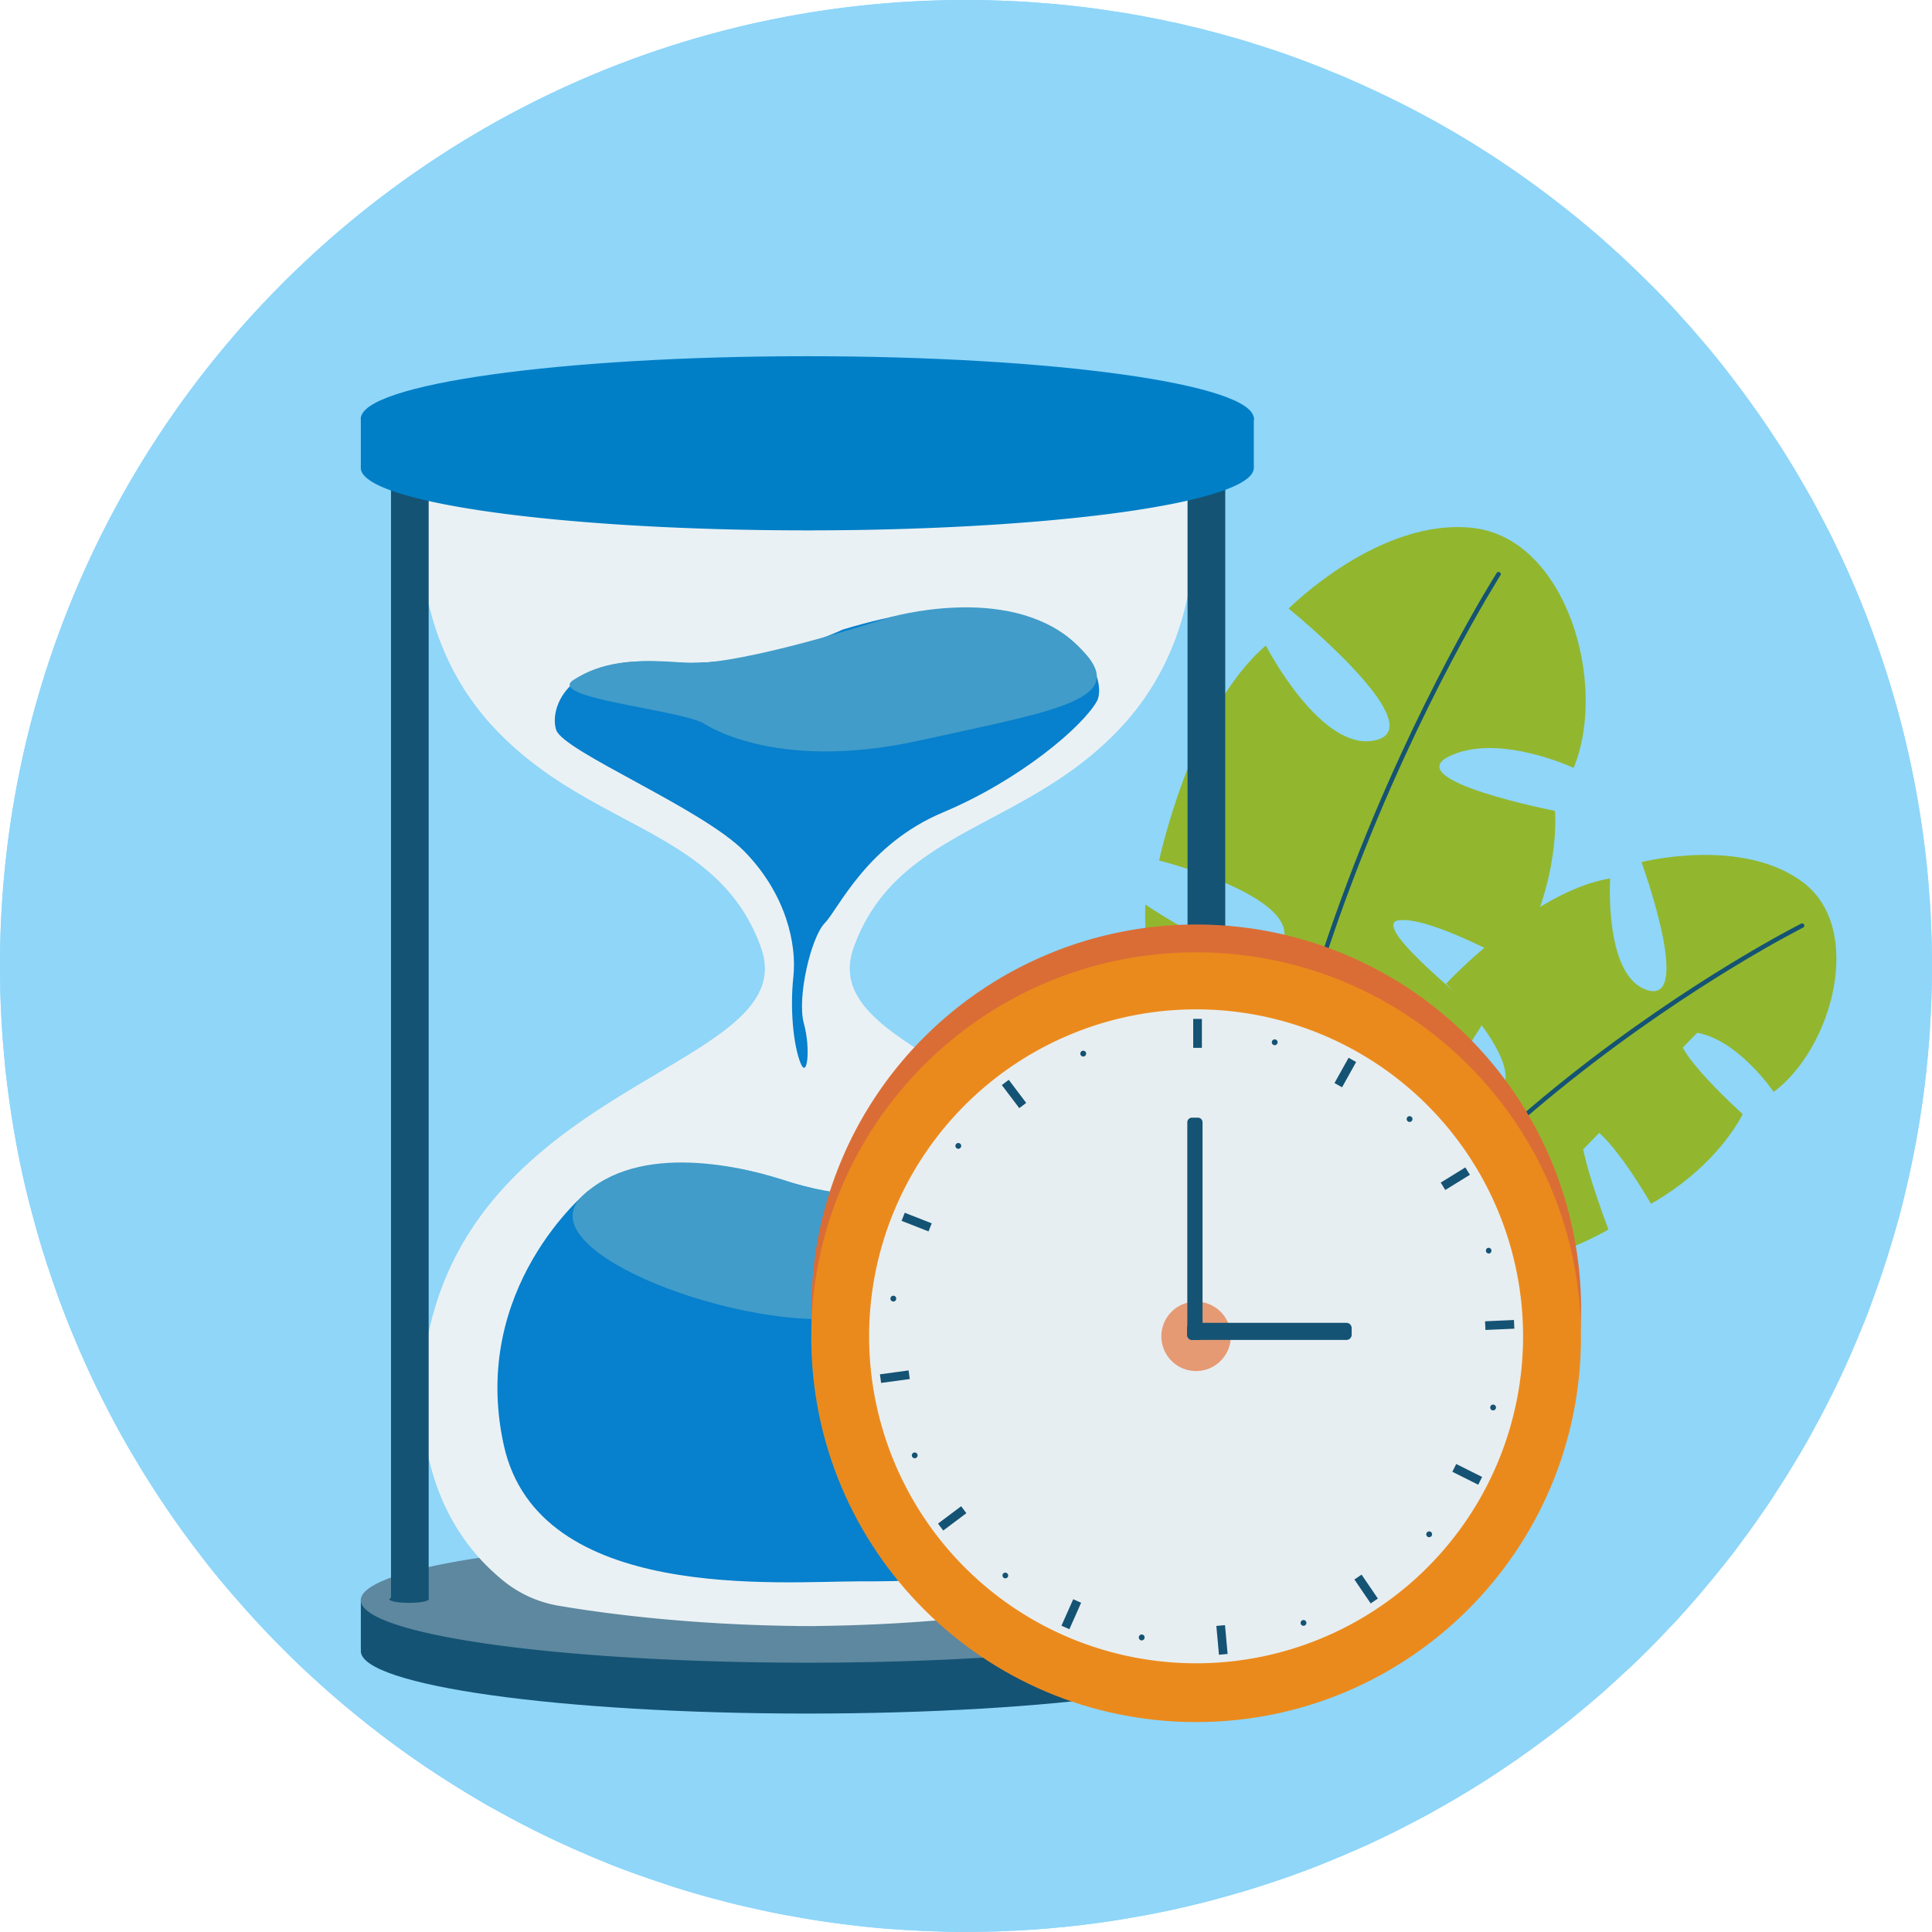 <svg xmlns="http://www.w3.org/2000/svg" width="109.844" height="109.838" viewBox="67 614.867 109.844 109.838"><g data-name="Group 3915"><g data-name="Group 3902"><g data-name="Group 3901"><g data-name="Group 3900"><path d="M176.838 669.787c0 1.173-.037 2.337-.112 3.496a.114.114 0 0 1 0 .073 57.8 57.8 0 0 1-.485 4.58 58.266 58.266 0 0 1-.857 4.47 46.148 46.148 0 0 1-.899 3.327c-.104.353-.215.708-.333 1.062a51.557 51.557 0 0 1-.737 2.117c-.124.369-.266.722-.406 1.076-.25.613-.5 1.218-.759 1.816a46.5 46.5 0 0 1-1.21 2.573c-.11.221-.22.436-.331.649-.17.331-.347.656-.524.981a35.489 35.489 0 0 1-1.1 1.926c-.191.315-.382.633-.574.944l-.599.928c-.22.355-.457.708-.707 1.055a51.61 51.61 0 0 1-1.187 1.659 19.7 19.7 0 0 1-.664.88c-.22.287-.45.573-.686.86-.228.288-.465.57-.701.85-.235.288-.472.56-.716.84-.479.553-.974 1.1-1.482 1.623-.45.48-.914.952-1.386 1.415-.376.377-.76.738-1.145 1.084-.205.194-.411.385-.618.568-.272.252-.546.495-.826.731-.554.48-1.122.944-1.69 1.41h-.007a53.225 53.225 0 0 1-2.641 1.968c-.006.014-.014.014-.022.022-.293.207-.597.406-.899.613-.605.412-1.225.812-1.852 1.194-.635.39-1.267.761-1.91 1.122-.368.213-.73.414-1.106.605-.922.487-1.852.952-2.802 1.393-.024.016-.053.022-.075.038-.331.147-.664.295-.995.435-.34.154-.686.294-1.025.434-.34.14-.686.282-1.025.414a52.335 52.335 0 0 1-3.195 1.121c-.33.11-.664.207-.995.31-.037.015-.08.021-.118.029a51.357 51.357 0 0 1-3.112.818 49.393 49.393 0 0 1-3.195.635c-.036.015-.065.015-.095.015-.508.09-1.019.17-1.527.237-.243.035-.487.065-.73.094-.257.038-.51.067-.76.09-.317.037-.635.066-.952.096-.31.035-.61.059-.92.08-.393.03-.79.06-1.189.073a4.323 4.323 0 0 1-.457.022c-.31.024-.627.03-.944.045-.17 0-.347.008-.524.008-.369.006-.737.014-1.114.014a46.27 46.27 0 0 1-1.74-.03c-.5-.013-1.003-.037-1.498-.072a3.69 3.69 0 0 1-.487-.03c-.47-.022-.936-.059-1.401-.104-.03 0-.06-.006-.08-.006-.496-.046-.988-.105-1.483-.164a52.21 52.21 0 0 1-3.437-.53c-.089-.016-.178-.03-.258-.045-.42-.081-.834-.162-1.246-.258a51.754 51.754 0 0 1-1.882-.434c-.191-.053-.39-.105-.582-.156-.266-.067-.524-.14-.782-.207-.487-.14-.974-.28-1.452-.433-.326-.097-.65-.207-.974-.318a54.592 54.592 0 0 1-3.04-1.1c-.33-.14-.663-.271-.994-.413a.183.183 0 0 1-.067-.03c-.399-.17-.797-.339-1.195-.522a51.665 51.665 0 0 1-3.577-1.778c-.384-.207-.76-.414-1.137-.627-.014-.015-.03-.021-.036-.021-.376-.223-.752-.444-1.129-.672a54.02 54.02 0 0 1-1.121-.702 49.213 49.213 0 0 1-3.26-2.257 59.056 59.056 0 0 1-2.071-1.63c-.341-.28-.68-.567-1.012-.855a68.26 68.26 0 0 1-.981-.87 37.933 37.933 0 0 1-1.91-1.822 49.656 49.656 0 0 1-2.187-2.322c-.085-.092-.164-.189-.247-.284-.392-.445-.786-.888-1.165-1.348-.266-.317-.524-.64-.774-.965-.266-.347-.538-.7-.804-1.055a49.148 49.148 0 0 1-2.257-3.26 53.505 53.505 0 0 1-.702-1.121c-.19-.317-.382-.643-.575-.966a51.084 51.084 0 0 1-1.18-2.146c-.146-.296-.302-.591-.45-.885a52.418 52.418 0 0 1-1.555-3.415c-.164-.385-.317-.775-.473-1.165-.17-.444-.339-.885-.5-1.342-.119-.341-.237-.686-.355-1.033-.046-.134-.089-.274-.132-.406-.06-.177-.119-.363-.178-.538a27.114 27.114 0 0 1-.347-1.137c-.104-.353-.199-.7-.295-1.055a54.779 54.779 0 0 1-.28-1.054 52.441 52.441 0 0 1-.796-3.739c-.067-.406-.14-.82-.2-1.232a60.204 60.204 0 0 1-.339-2.604c-.015-.141-.023-.281-.037-.427a53.79 53.79 0 0 1-.185-2.509c-.022-.323-.03-.648-.043-.973-.008-.237-.016-.471-.016-.7-.006-.384-.014-.769-.014-1.151 0-30.33 24.59-54.92 54.918-54.92.517 0 1.04.008 1.557.024.944.029 1.888.072 2.817.153.2.008.392.03.59.046.355.03.708.065 1.055.102.132.016.266.03.406.051.325.03.64.075.958.118.185.022.376.052.562.081.323.046.656.097.98.148.117.016.236.038.354.06a40.422 40.422 0 0 1 1.541.287c.252.045.495.097.745.156.274.051.546.11.812.175.038.008.081.016.118.032.412.094.826.19 1.232.301.442.11.877.229 1.313.353.457.126.906.26 1.364.406.465.148.936.296 1.4.457a50.08 50.08 0 0 1 3.062 1.16 24.422 24.422 0 0 1 1.166.494c.347.148.692.31 1.04.47a53.974 53.974 0 0 1 9.794 5.842c.245.186.495.369.737.562.452.345.893.7 1.337 1.068a41.711 41.711 0 0 1 1.99 1.726c.288.251.568.517.842.783.288.264.567.538.847.818a42.635 42.635 0 0 1 2.227 2.337c.253.275.495.547.731.826.53.613 1.047 1.232 1.542 1.867.25.317.494.634.737.96.244.317.479.64.715.973a44.699 44.699 0 0 1 1.372 1.99c.451.679.879 1.365 1.29 2.058.2.34.399.68.592 1.02.272.47.538.95.78 1.43.135.25.267.5.393.751.191.363.368.723.538 1.092a52.386 52.386 0 0 1 1.474 3.364c.156.382.304.767.443 1.151a54.342 54.342 0 0 1 2.943 11.609c.014.073.03.147.03.228.161 1.18.28 2.367.36 3.564a.511.511 0 0 1 .016.153c.08 1.218.118 2.442.118 3.674Z" fill="#8fd6f9" fill-rule="evenodd" data-name="Path 1081"/><path d="M176.844 669.787c0 1.173-.035 2.337-.118 3.496a.114.114 0 0 1 0 .073 51.272 51.272 0 0 1-.485 4.58 53.065 53.065 0 0 1-.857 4.47 46.148 46.148 0 0 1-.899 3.327c-.104.353-.215.708-.333 1.062a51.557 51.557 0 0 1-.737 2.117c-.124.369-.266.722-.406 1.076-.25.613-.5 1.218-.759 1.816a46.5 46.5 0 0 1-1.21 2.573c-.11.221-.22.436-.331.649-.17.331-.347.656-.524.981a35.489 35.489 0 0 1-1.1 1.926c-.191.315-.382.633-.574.944l-.599.928c-.22.355-.457.708-.707 1.055a36.473 36.473 0 0 1-1.187 1.659 19.7 19.7 0 0 1-.664.88c-.22.287-.45.573-.686.86-.228.288-.465.57-.701.85-.235.288-.472.56-.716.84-.479.553-.974 1.1-1.482 1.623-.45.487-.914.958-1.386 1.415-.376.377-.76.738-1.145 1.084-.205.194-.411.385-.618.568-.272.252-.546.495-.826.731-.554.48-1.122.944-1.69 1.41h-.007a53.225 53.225 0 0 1-2.641 1.968c-.006.014-.014.014-.022.022-.293.207-.597.406-.899.613-.605.412-1.225.812-1.852 1.194-.635.39-1.267.761-1.91 1.122-.368.213-.73.414-1.106.605-.914.494-1.852.957-2.802 1.393-.024.016-.053.022-.075.038-.331.147-.664.295-.995.435-.34.154-.686.294-1.025.434-.34.14-.686.282-1.025.414a52.335 52.335 0 0 1-3.195 1.121c-.33.11-.664.207-.995.31-.037.015-.08.021-.118.029a51.357 51.357 0 0 1-3.112.818 49.393 49.393 0 0 1-3.195.635c-.036.015-.065.015-.095.015-.508.09-1.019.17-1.527.237-.243.035-.487.065-.73.094-.257.038-.51.067-.76.09-.317.037-.635.072-.952.096-.31.035-.61.059-.92.08-.393.03-.79.06-1.189.073a4.323 4.323 0 0 1-.457.022c-.31.024-.627.03-.944.045-.17 0-.347.008-.524.008-.369.006-.737.014-1.114.014a46.27 46.27 0 0 1-1.74-.03c-.5-.013-1.003-.037-1.498-.072a3.69 3.69 0 0 1-.487-.03c-.47-.022-.936-.059-1.401-.104-.03 0-.06-.006-.08-.006-.496-.046-.988-.105-1.483-.164a52.21 52.21 0 0 1-3.437-.53c-.089-.016-.178-.03-.258-.045-.42-.081-.834-.162-1.246-.258a51.754 51.754 0 0 1-1.882-.434c-.191-.053-.39-.105-.582-.156-.266-.067-.524-.14-.782-.207-.487-.14-.974-.28-1.452-.433-.326-.097-.65-.207-.974-.318a54.592 54.592 0 0 1-3.04-1.1c-.33-.14-.663-.271-.994-.413a.183.183 0 0 1-.067-.03c-.399-.17-.797-.339-1.195-.522a51.665 51.665 0 0 1-3.577-1.778c-.384-.207-.76-.414-1.137-.627-.014-.015-.03-.021-.036-.021-.376-.223-.752-.444-1.129-.672a57.724 57.724 0 0 1-4.381-2.958 59.056 59.056 0 0 1-2.071-1.63c-.341-.28-.68-.568-1.012-.856a68.26 68.26 0 0 1-.981-.87c-.648-.598-1.29-1.201-1.91-1.822a56.384 56.384 0 0 1-4.373-4.92c-.266-.346-.538-.699-.804-1.054a55 55 0 0 1-2.959-4.381c-.19-.317-.382-.643-.575-.966a51.084 51.084 0 0 1-1.18-2.146c-.146-.296-.302-.591-.45-.885a52.418 52.418 0 0 1-1.555-3.415c-.164-.385-.317-.775-.473-1.165-.17-.444-.339-.885-.5-1.342-.119-.341-.237-.686-.355-1.033-.046-.134-.089-.274-.132-.406h-.008c-.06-.177-.118-.355-.17-.538a27.114 27.114 0 0 1-.347-1.137c-.104-.353-.199-.7-.295-1.055a54.779 54.779 0 0 1-.28-1.054 52.441 52.441 0 0 1-.995-4.97 60.204 60.204 0 0 1-.339-2.604c-.016-.142-.024-.282-.038-.428a53.79 53.79 0 0 1-.185-2.509c-.022-.323-.03-.648-.043-.973-.008-.237-.016-.471-.016-.7-.006-.384-.014-.769-.014-1.151 0-30.33 24.59-54.92 54.918-54.92.517 0 1.04.008 1.557.024.944.029 1.888.072 2.817.153.2.008.392.03.59.046.355.03.708.065 1.055.102.132.016.266.03.406.051.325.03.64.075.958.118.185.022.376.052.562.081.323.046.656.097.98.148.117.016.236.038.354.06a40.422 40.422 0 0 1 1.541.287c.252.045.495.097.745.156.274.051.546.11.812.175.038.008.081.016.118.032.412.094.826.19 1.232.301.442.11.877.229 1.313.353.457.126.906.26 1.364.406.465.148.936.296 1.4.457a50.08 50.08 0 0 1 3.062 1.16 24.422 24.422 0 0 1 1.166.494c.347.148.692.31 1.04.47a53.974 53.974 0 0 1 9.794 5.842c.245.186.495.369.737.562.452.345.893.7 1.337 1.068a41.711 41.711 0 0 1 1.99 1.726c.288.251.568.517.842.783.288.264.567.538.847.818a42.635 42.635 0 0 1 2.227 2.337c.253.275.495.547.731.826.53.613 1.047 1.232 1.542 1.867.25.317.494.634.737.96.244.317.479.64.715.973a44.699 44.699 0 0 1 1.372 1.99 37.03 37.03 0 0 1 1.29 2.058c.2.34.399.68.592 1.02.272.47.538.95.78 1.43.135.25.267.5.393.751.191.363.368.723.538 1.092.53 1.1 1.025 2.221 1.474 3.364.156.382.304.767.443 1.151.343.915.66 1.841.956 2.777l.016.053c.292.933.56 1.875.802 2.827l.014.055c.242.954.461 1.917.65 2.893l.008.033c.191.982.359 1.971.497 2.97.014.074.03.148.03.23a43.18 43.18 0 0 1 .36 3.563.511.511 0 0 1 .016.153 55.46 55.46 0 0 1 .124 3.674Z" fill="#8fd6f9" fill-rule="evenodd" data-name="Path 1082"/></g></g></g><g data-name="Group 3914"><g data-name="Group 3913"><g data-name="Group 3903"><path d="M138.606 683.618c8.663-2.876 12.882-10.89 12.882-10.89s-6.773-5.302-4.96-5.536c1.814-.235 6.59 2.465 6.59 2.465 2.7-4.777 2.286-8.689 2.286-8.689s-8.799-1.718-6.026-3.092c2.774-1.373 7.092.649 7.092.649 1.964-4.773-.4-13.043-5.733-13.643-5.333-.599-10.471 4.586-10.471 4.586s8.14 6.598 5.025 7.462c-3.116.866-6.32-5.358-6.32-5.358-4.237 3.591-6.07 12.22-6.07 12.22s8.006 2.007 7.053 4.62c-.952 2.612-7.836-2.12-7.836-2.12-.3 9.076 6.488 17.326 6.488 17.326Zm4.932-7.622c-.09-.324-.27-.974.616-1.186 0 0 .92.41.775 1.15-.144.741-1.3.362-1.39.036Z" fill="#92b72e" fill-rule="evenodd" data-name="Path 1083"/><path d="M152.2 647.51s-18.253 28.655-13.137 54.726" stroke-linejoin="round" stroke-linecap="round" stroke-width=".252" stroke="#145374" fill="transparent" data-name="Path 1084"/></g><g data-name="Group 3904"><path d="M144.93 686.989c7.237 1.609 13.519-2.22 13.519-2.22s-2.511-6.517-1.149-5.925c1.363.594 3.566 4.467 3.566 4.467 3.873-2.204 5.214-5.102 5.214-5.102s-5.415-4.866-2.91-4.667c2.506.199 4.672 3.408 4.672 3.408 3.358-2.508 5.16-9.256 1.693-11.898-3.468-2.641-9.21-1.17-9.21-1.17s2.923 7.991.39 7.296c-2.531-.695-2.17-6.37-2.17-6.37-4.45.737-9.326 5.986-9.326 5.986s4.745 4.737 2.99 6.16c-1.752 1.425-4.576-4.744-4.576-4.744-3.993 6.2-2.702 14.779-2.702 14.779Zm6.616-3.253c.072-.265.217-.793.924-.57 0 0 .47.668.06 1.124-.41.456-1.057-.291-.984-.554Z" fill="#92b72e" fill-rule="evenodd" data-name="Path 1085"/><g data-name="Path 1086"><path d="M169.459 667.494s-24.668 12.36-31.972 32.662" fill="#92b72e" fill-rule="evenodd"/><path d="M169.459 667.494s-24.668 12.36-31.972 32.662" stroke-linejoin="round" stroke-linecap="round" stroke-width=".252" stroke="#145374" fill="transparent"/></g></g><g data-name="Group 3912"><g data-name="Group 3910"><g data-name="Group 3905"><path d="M138.286 708.738c0 1.963-11.365 3.554-25.386 3.554-14.02 0-25.385-1.591-25.385-3.554 0-1.962 11.366-3.554 25.385-3.554 14.02 0 25.386 1.592 25.386 3.554Z" fill="#145374" fill-rule="evenodd" data-name="Path 1087"/><path d="M87.515 705.794h50.77v2.843h-50.77v-2.843z" fill="#145374" fill-rule="evenodd" data-name="Rectangle 109"/><path d="M87.515 705.796a25.386 3.554 0 1 1 0 .1z" fill="#5d889f" fill-rule="evenodd" data-name="Ellipse 75"/></g><g data-name="Group 3906"><path d="M115.538 668.733c2.46-6.851 9.844-6.671 15.294-12.62 5.45-5.951 3.869-13.885 3.869-13.885l-21.801 1.585-21.8-1.585s-1.581 7.934 3.868 13.885c5.45 5.949 12.833 5.769 15.296 12.62 2.46 6.853-16.175 7.393-18.988 22.358 0 0-1.98 8.592 4.41 13.706a6.77 6.77 0 0 0 3.107 1.37c2.343.399 7.213 1.077 13.579 1.146v.006c.179 0 .352-.002.528-.003.175.001.35.003.528.003v-.006c6.36-.07 11.228-.746 13.574-1.145a6.984 6.984 0 0 0 3.267-1.495c6.203-5.128 4.255-13.582 4.255-13.582-2.812-14.965-21.449-15.505-18.986-22.358Z" fill="#eaf1f4" fill-rule="evenodd" data-name="Path 1088"/><path d="M100.406 682.605s-6.743 5.491-4.76 14.44c1.983 8.95 15.667 7.73 20.228 7.73 4.562 0 11.9 0 13.883-6.306 1.983-6.305-1.983-14.44-4.362-14.644-2.065-.177-7.934 0-14.478-2.035-6.545-2.033-10.51.815-10.51.815Z" fill="#0780cd" fill-rule="evenodd" data-name="Path 1089"/><path d="M120.924 683.162s-6.22-.13-8.906-1.055c-2.688-.926-8.701-2.37-11.942.792-3.24 3.163 9.453 7.842 15.402 6.825 5.95-1.018 9.322-.815 10.908-2.035 1.587-1.22.984-2.584.293-3.223-.69-.641-3.48-1.357-5.755-1.304Z" fill="#419cc9" fill-rule="evenodd" data-name="Path 1090"/><path d="M114.883 650.67s-4.561 2.24-10.114 1.832c-5.553-.407-6.545 2.644-6.148 3.864.396 1.22 8.33 4.475 10.71 6.916 2.38 2.44 2.974 5.288 2.776 7.12-.199 1.829 0 3.863.397 4.88.396 1.016.595-.813.198-2.237-.397-1.424.397-4.882 1.19-5.695.793-.813 2.38-4.475 6.743-6.305 4.362-1.831 7.932-4.882 8.726-6.306.793-1.424-1.786-7.932-14.478-4.068Z" fill="#0780cd" fill-rule="evenodd" data-name="Path 1091"/><path d="M106.95 655.959s3.967 2.848 12.297 1.018c8.328-1.83 12.48-2.401 8.718-5.676-3.76-3.274-10.397-1.329-10.397-1.329s-8.578 2.83-11.58 2.577c-3.003-.25-4.789-.047-6.376.97-1.586 1.016 5.553 1.627 7.339 2.44Z" fill="#419cc9" fill-rule="evenodd" data-name="Path 1092"/></g><g data-name="Group 3907"><path d="M89.23 641.518v64.276h2.143v-63.566l-2.143-.71Z" fill="#145374" fill-rule="evenodd" data-name="Path 1093"/><path d="M91.373 705.793c0 .113-.5.204-1.117.204s-1.117-.09-1.117-.204c0-.11.5-.202 1.117-.202s1.117.091 1.117.202Z" fill="#145374" fill-rule="evenodd" data-name="Path 1094"/></g><g data-name="Group 3908"><path d="M134.518 641.518v64.276h2.143v-63.566l-2.143-.71Z" fill="#145374" fill-rule="evenodd" data-name="Path 1095"/><path d="M136.662 705.793c0 .113-.501.204-1.119.204-.615 0-1.116-.09-1.116-.204 0-.11.5-.202 1.116-.202.618 0 1.119.091 1.119.202Z" fill="#2e235b" fill-rule="evenodd" data-name="Path 1096"/></g><g data-name="Group 3909"><path d="M87.515 641.418a25.386 3.554 0 1 1 0 .1z" fill="#007fc6" fill-rule="evenodd" data-name="Ellipse 76"/><path d="M87.515 638.573h50.77v2.843h-50.77v-2.843z" fill="#007fc6" fill-rule="evenodd" data-name="Rectangle 110"/><path d="M138.286 638.674c0 1.963-11.365 3.554-25.386 3.554-14.02 0-25.385-1.591-25.385-3.554 0-1.963 11.366-3.554 25.385-3.554 14.02 0 25.386 1.591 25.386 3.554Z" fill="#007fc6" fill-rule="evenodd" data-name="Path 1097"/></g></g><g data-name="Group 3911"><path d="M113.131 689.261a21.881 21.881 0 1 1 0 .1z" fill="#da6d36" fill-rule="evenodd" data-name="Ellipse 77"/><path d="M135.005 669.013c12.085 0 21.881 9.796 21.881 21.881s-9.796 21.881-21.881 21.881-21.881-9.796-21.881-21.881 9.796-21.881 21.88-21.881Z" fill="#eb8a1c" fill-rule="evenodd" data-name="Path 1110"/><path d="M116.414 690.794a18.59 18.59 0 1 1 0 .1z" fill="#e7eef1" fill-rule="evenodd" data-name="Ellipse 79"/><path d="M133.03 690.794a1.974 1.974 0 1 1 0 .1z" fill="#e59a74" fill-rule="evenodd" data-name="Ellipse 80"/><path d="M134.84 672.797h.494v1.645h-.494v-1.645z" fill="#145374" fill-rule="evenodd" data-name="Rectangle 111"/><path d="m143.674 675.007.43.24-.8 1.438-.432-.24.802-1.438z" fill="#145374" fill-rule="evenodd" data-name="Rectangle 112"/><path d="m150.312 681.24.26.419-1.4.865-.259-.42 1.4-.865z" fill="#145374" fill-rule="evenodd" data-name="Rectangle 113"/><path d="m153.076 689.915.023.494-1.644.073-.022-.493 1.643-.074z" fill="#145374" fill-rule="evenodd" data-name="Rectangle 114"/><path d="m151.266 698.839-.221.442-1.472-.736.221-.442 1.472.736z" fill="#145374" fill-rule="evenodd" data-name="Rectangle 115"/><path d="m145.339 705.752-.408.278-.927-1.36.408-.278.927 1.36z" fill="#145374" fill-rule="evenodd" data-name="Rectangle 116"/><path d="m136.796 708.903-.492.045-.148-1.639.492-.044.148 1.638z" fill="#145374" fill-rule="evenodd" data-name="Rectangle 117"/><path d="m127.8 707.496-.451-.2.669-1.504.45.2-.668 1.504z" fill="#145374" fill-rule="evenodd" data-name="Rectangle 118"/><path d="m120.627 701.886-.296-.395 1.316-.987.296.395-1.316.987z" fill="#145374" fill-rule="evenodd" data-name="Rectangle 119"/><path d="m117.095 693.494-.067-.49 1.63-.221.067.489-1.63.222z" fill="#145374" fill-rule="evenodd" data-name="Rectangle 120"/><path d="m118.26 684.278.18-.459 1.532.6-.18.46-1.532-.6z" fill="#145374" fill-rule="evenodd" data-name="Rectangle 121"/><path d="m123.959 676.558.394-.298.992 1.313-.394.297-.992-1.312z" fill="#145374" fill-rule="evenodd" data-name="Rectangle 122"/><path d="M128.742 674.712a.165.165 0 1 1-.308.119.165.165 0 0 1 .308-.12Z" fill="#145374" fill-rule="evenodd" data-name="Path 1098"/><path d="M139.633 674.17a.166.166 0 0 1-.202.116.165.165 0 1 1 .202-.116Z" fill="#145374" fill-rule="evenodd" data-name="Path 1099"/><path d="M147.258 678.607a.164.164 0 0 1-.231.002.165.165 0 0 1-.002-.234.166.166 0 0 1 .233 0 .164.164 0 0 1 0 .232Z" fill="#145374" fill-rule="evenodd" data-name="Path 1100"/><path d="M151.691 686.13a.164.164 0 0 1-.203-.112.163.163 0 0 1 .11-.204.165.165 0 0 1 .092.316Z" fill="#145374" fill-rule="evenodd" data-name="Path 1101"/><path d="M151.853 695.05a.162.162 0 0 1-.121-.2.164.164 0 0 1 .199-.12.166.166 0 0 1 .12.199.165.165 0 0 1-.198.12Z" fill="#145374" fill-rule="evenodd" data-name="Path 1102"/><path d="M148.148 702.224a.164.164 0 0 1-.017-.232.166.166 0 0 1 .232-.019c.069.06.076.165.017.233a.164.164 0 0 1-.232.018Z" fill="#145374" fill-rule="evenodd" data-name="Path 1103"/><path d="M140.957 707.194a.164.164 0 1 1 .308-.113.163.163 0 0 1-.098.21.161.161 0 0 1-.21-.097Z" fill="#145374" fill-rule="evenodd" data-name="Path 1104"/><path d="M131.75 707.938a.164.164 0 1 1 .322.06.164.164 0 0 1-.19.132.165.165 0 0 1-.132-.192Z" fill="#145374" fill-rule="evenodd" data-name="Path 1105"/><path d="M124.032 704.337a.164.164 0 0 1 .255.206.166.166 0 0 1-.231.025.164.164 0 0 1-.024-.231Z" fill="#145374" fill-rule="evenodd" data-name="Path 1106"/><path d="M118.943 697.46a.165.165 0 0 1 .215.09.164.164 0 0 1-.09.214.162.162 0 0 1-.214-.09.164.164 0 0 1 .089-.214Z" fill="#145374" fill-rule="evenodd" data-name="Path 1107"/><path d="M117.814 688.537c.089.012.153.095.14.186a.164.164 0 1 1-.326-.044.165.165 0 0 1 .186-.142Z" fill="#145374" fill-rule="evenodd" data-name="Path 1108"/><path d="M121.589 679.89a.164.164 0 1 1-.209.254.164.164 0 0 1 .208-.254Z" fill="#145374" fill-rule="evenodd" data-name="Path 1109"/><path d="M134.769 678.412h.337a.265.265 0 0 1 .265.265v12.108a.265.265 0 0 1-.265.265h-.337a.265.265 0 0 1-.265-.265v-12.108a.265.265 0 0 1 .265-.265z" fill="#145374" fill-rule="evenodd" data-name="Rectangle 123"/><path d="M143.849 690.374v.379a.297.297 0 0 1-.297.297h-8.764a.297.297 0 0 1-.297-.297v-.378a.297.297 0 0 1 .297-.298h8.764a.297.297 0 0 1 .297.297z" fill="#145374" fill-rule="evenodd" data-name="Rectangle 124"/></g></g></g></g></g></svg>